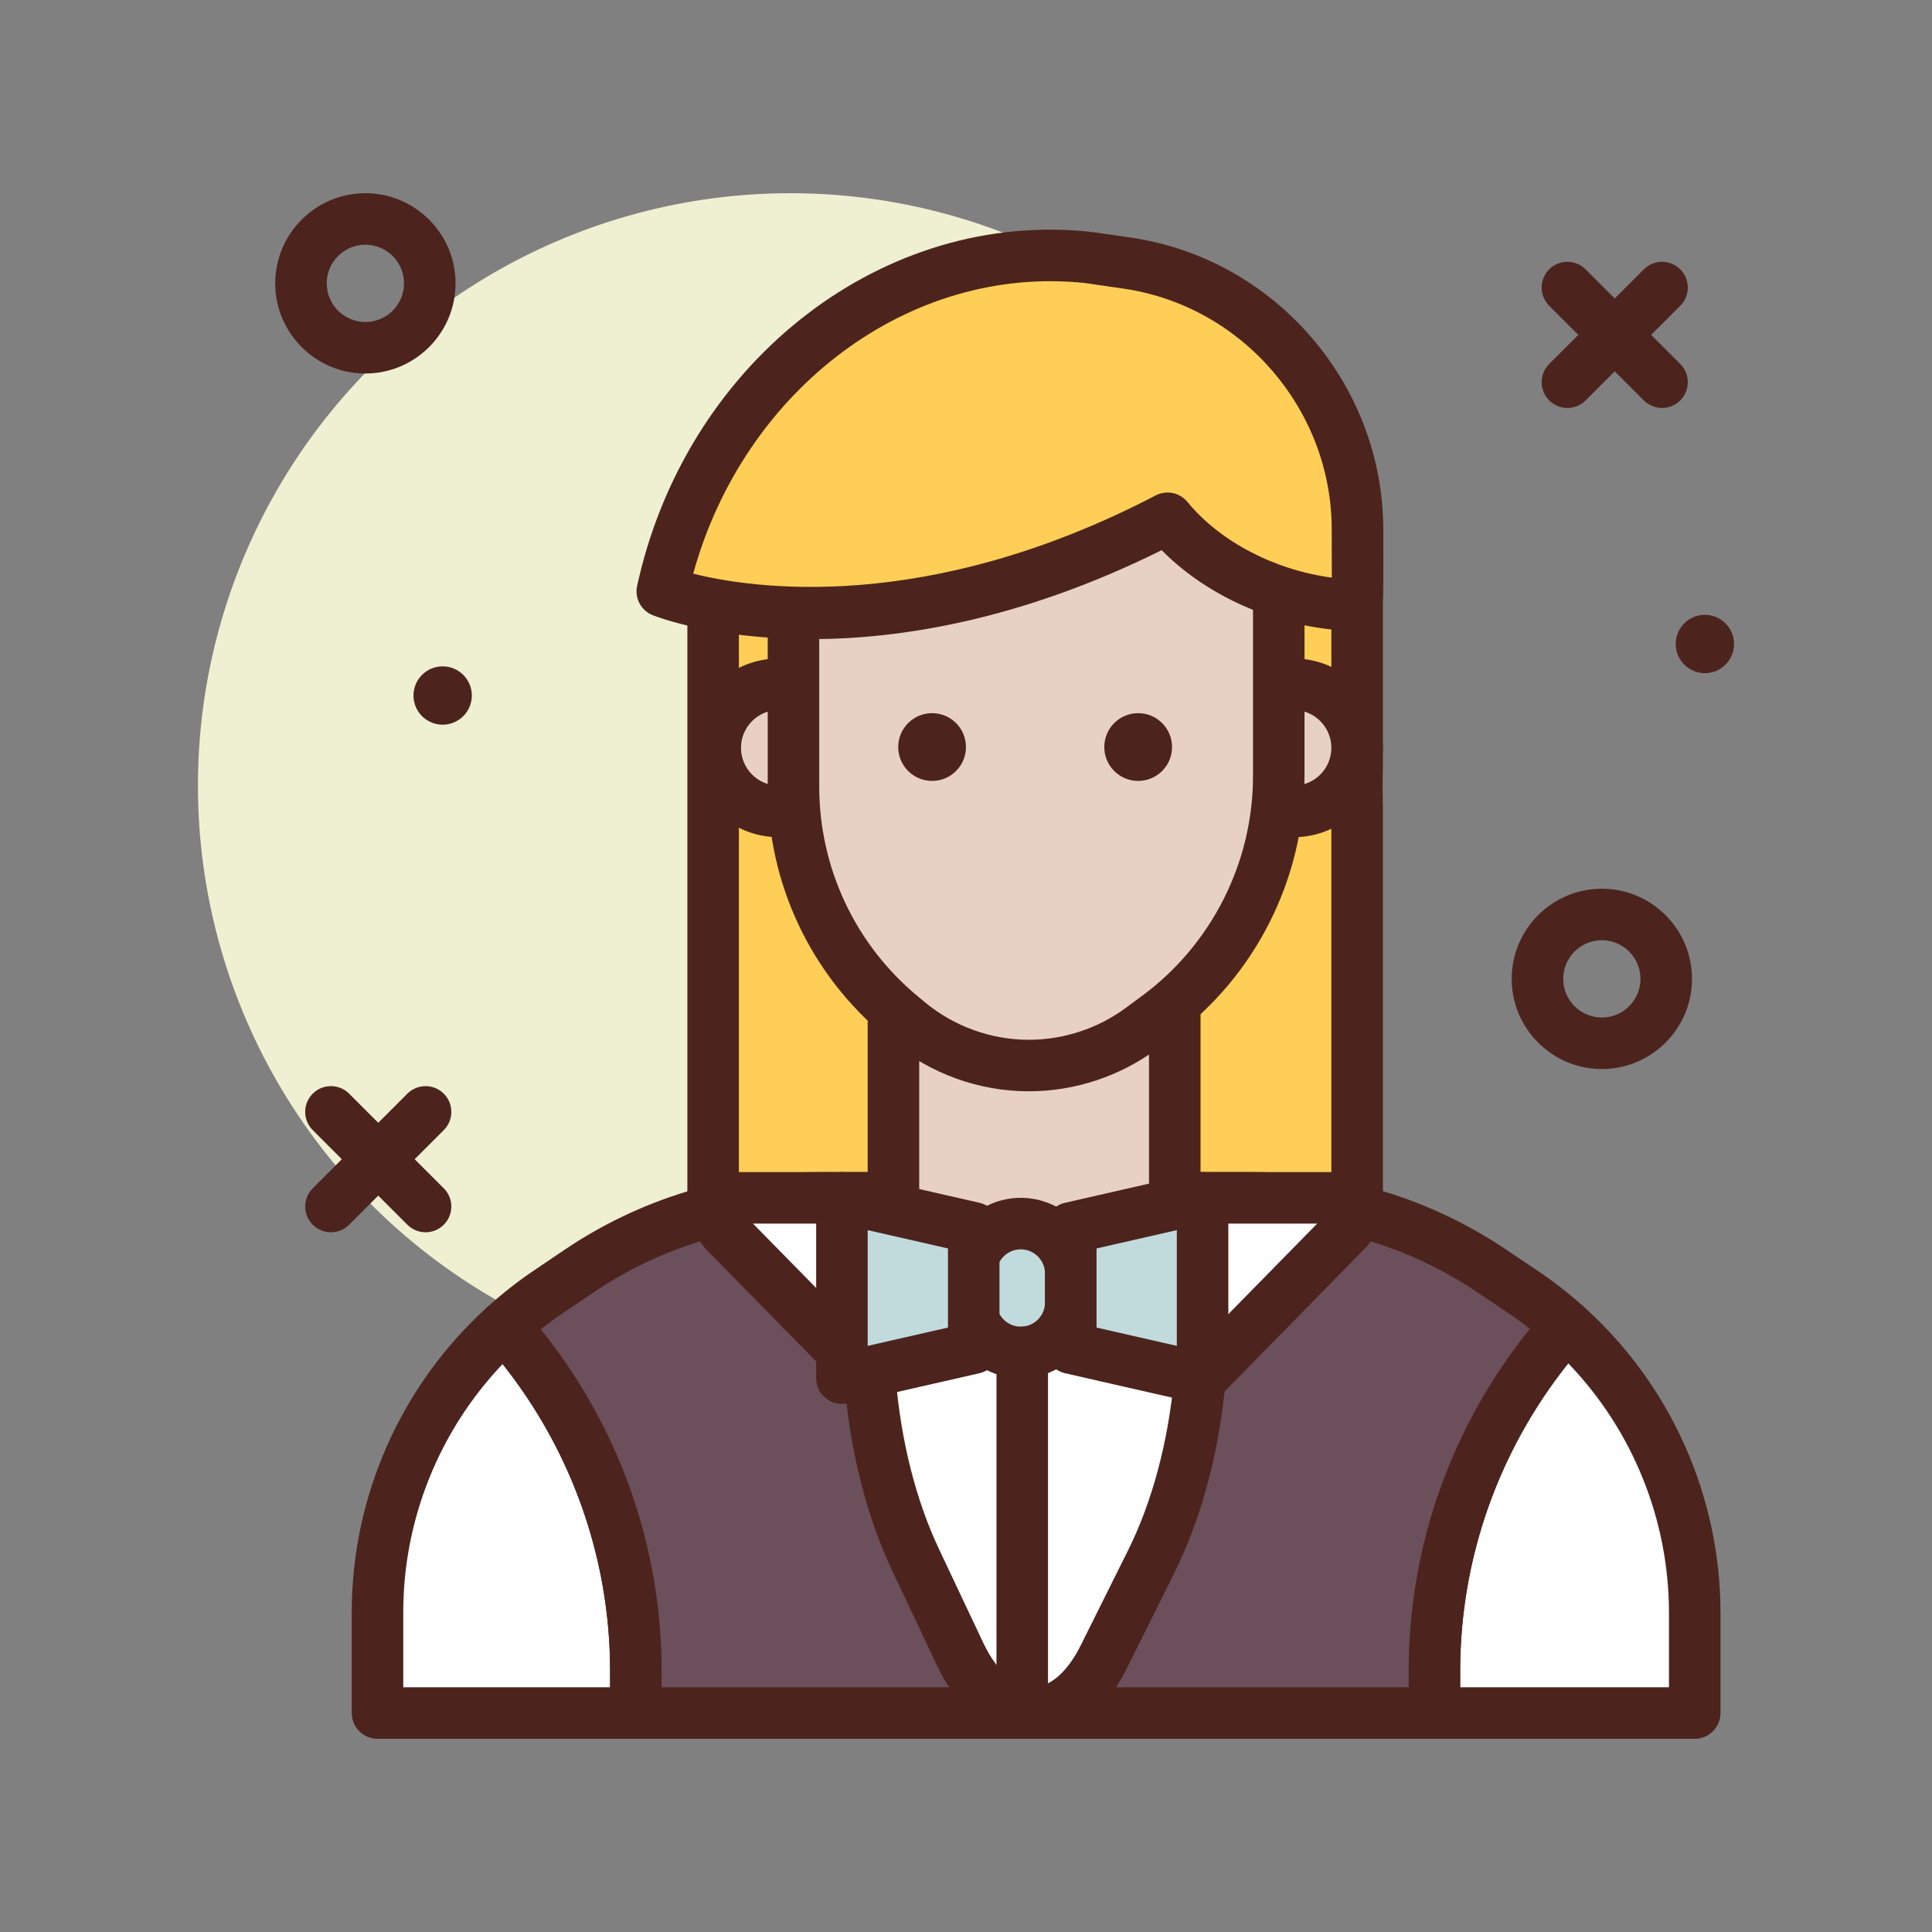 <svg id="woman" enable-background="new 0 0 300 300" height="512" viewBox="0 0 300 300" width="512" xmlns="http://www.w3.org/2000/svg"><rect x="0" y="0" width="300" height="300" fill="#808080" stroke="none"/><circle cx="122.735" cy="122" fill="#efefd2" r="92"/><path d="m210.735 198-100-4v-108l100-4z" fill="#ffce56"/><path d="m210.735 202c-.053 0-.105-.002-.16-.004l-100-4c-2.145-.086-3.84-1.85-3.84-3.996v-108c0-2.146 1.695-3.91 3.84-3.996l100-4c1.076-.051 2.148.357 2.932 1.111.785.754 1.229 1.797 1.229 2.885v116c0 1.088-.443 2.131-1.229 2.885-.746.717-1.74 1.115-2.772 1.115zm-96-11.844 92 3.68v-107.672l-92 3.68z" fill="#4c241d"/><path d="m263.157 250.444c0-17.153-7.359-33.323-19.943-44.594-13.105 14.731-20.479 33.746-20.479 53.572v6.578h40.422z" fill="#fff"/><path d="m263.157 270h-40.422c-2.209 0-4-1.791-4-4v-6.578c0-20.686 7.633-40.654 21.49-56.23.707-.795 1.701-1.275 2.762-1.336 1.088-.051 2.105.307 2.895 1.014 13.521 12.111 21.275 29.451 21.275 47.576v15.554c0 2.209-1.791 4-4 4zm-36.422-8h32.422v-11.555c0-14.475-5.654-28.377-15.641-38.75-10.85 13.596-16.781 30.387-16.781 47.727z" fill="#4c241d"/><path d="m78.339 205.941c-12.45 11.264-19.721 27.344-19.721 44.391v15.668h40.117v-6.578c0-19.785-7.342-38.763-20.396-53.481z" fill="#fff"/><path d="m98.735 270h-40.117c-2.209 0-4-1.791-4-4v-15.668c0-18 7.668-35.26 21.037-47.357.791-.713 1.863-1.074 2.902-1.027 1.066.059 2.064.541 2.773 1.34 13.803 15.561 21.404 35.496 21.404 56.135v6.577c.001 2.209-1.79 4-3.999 4zm-36.117-8h32.117v-2.578c0-17.289-5.898-34.039-16.689-47.613-9.85 10.35-15.428 24.168-15.428 38.523z" fill="#4c241d"/><path d="m243.214 205.85c-2.052-1.838-4.229-3.56-6.551-5.12l-5.1-3.426c-10.969-7.369-23.885-11.304-37.1-11.304h-67.349c-13.281 0-26.259 3.975-37.262 11.413l-4.885 3.302c-2.353 1.591-4.554 3.349-6.628 5.225 13.054 14.718 20.396 33.697 20.396 53.481v6.579h124v-6.578c0-19.826 7.373-38.841 20.479-53.572z" fill="#6b4f5b"/><g fill="#4c241d"><path d="m222.735 270h-124c-2.209 0-4-1.791-4-4v-6.578c0-18.682-6.887-36.73-19.389-50.826-1.455-1.641-1.318-4.148.309-5.621 2.297-2.076 4.676-3.953 7.072-5.572l4.885-3.303c11.709-7.916 25.369-12.1 39.502-12.1h67.35c14.061 0 27.66 4.145 39.33 11.984l5.1 3.426c2.359 1.584 4.713 3.422 6.988 5.459 1.643 1.471 1.785 3.992.32 5.639-12.553 14.111-19.467 32.191-19.467 50.914v6.578c0 2.209-1.791 4-4 4zm-120-8h116v-2.578c0-19.32 6.658-38.018 18.83-53.092-1.039-.814-2.086-1.576-3.131-2.277l-5.102-3.428c-10.345-6.951-22.403-10.625-34.868-10.625h-67.35c-12.531 0-24.641 3.709-35.021 10.729l-4.885 3.301c-1.084.732-2.166 1.527-3.238 2.379 12.129 15.061 18.766 33.73 18.766 53.014v2.577z"/><path d="m56.735 58c-7.719 0-14-6.281-14-14s6.281-14 14-14 14 6.281 14 14-6.281 14-14 14zm0-20c-3.309 0-6 2.691-6 6s2.691 6 6 6 6-2.691 6-6-2.691-6-6-6z"/><path d="m248.735 166c-7.719 0-14-6.281-14-14s6.281-14 14-14 14 6.281 14 14-6.281 14-14 14zm0-20c-3.309 0-6 2.691-6 6s2.691 6 6 6 6-2.691 6-6-2.691-6-6-6z"/><circle cx="68.735" cy="108" r="4.529"/><circle cx="264.735" cy="100" r="4.529"/><path d="m243.388 63.348c-1.023 0-2.047-.391-2.828-1.172-1.562-1.562-1.562-4.094 0-5.656l14.695-14.695c1.562-1.562 4.094-1.562 5.656 0s1.562 4.094 0 5.656l-14.695 14.695c-.782.781-1.805 1.172-2.828 1.172z"/><path d="m258.083 63.348c-1.023 0-2.047-.391-2.828-1.172l-14.696-14.696c-1.562-1.562-1.562-4.094 0-5.656s4.094-1.562 5.656 0l14.695 14.695c1.562 1.562 1.562 4.094 0 5.656-.78.782-1.804 1.173-2.827 1.173z"/><path d="m51.388 191.348c-1.023 0-2.047-.391-2.828-1.172-1.562-1.562-1.562-4.094 0-5.656l14.695-14.695c1.562-1.562 4.094-1.562 5.656 0s1.562 4.094 0 5.656l-14.695 14.695c-.782.781-1.805 1.172-2.828 1.172z"/><path d="m66.083 191.348c-1.023 0-2.047-.391-2.828-1.172l-14.696-14.696c-1.562-1.562-1.562-4.094 0-5.656s4.094-1.562 5.656 0l14.695 14.695c1.562 1.562 1.562 4.094 0 5.656-.78.782-1.804 1.173-2.827 1.173z"/></g><path d="m138.735 146h43.683v56h-43.683z" fill="#e7d1c4"/><path d="m182.419 206h-43.684c-2.209 0-4-1.791-4-4v-56c0-2.209 1.791-4 4-4h43.684c2.209 0 4 1.791 4 4v56c0 2.209-1.791 4-4 4zm-39.684-8h35.684v-48h-35.684z" fill="#4c241d"/><path d="m206.863 186h-20.128l-2.667 12h-46.667l-2.667-12h-20.128c-2.568 0-3.971 2.995-2.326 4.968l22.809 23.242c.842 10.216 3.261 19.918 7.094 28.033l6.872 14.55c5.701 12.071 16.449 12.309 22.332.495l7.339-14.737c4.031-8.095 6.621-17.892 7.577-28.265l22.885-23.319c1.646-1.972.243-4.967-2.325-4.967z" fill="#fff"/><path d="m160.347 270c-.045 0-.088-.002-.133-.002-5.969-.062-11.354-4.252-14.775-11.496l-6.871-14.549c-3.814-8.078-6.34-17.717-7.332-27.961l-21.809-22.223c-1.982-2.357-2.354-5.225-1.184-7.721 1.17-2.498 3.607-4.049 6.365-4.049h20.127c1.875 0 3.498 1.303 3.904 3.133l1.971 8.868h40.25l1.971-8.867c.406-1.83 2.029-3.133 3.904-3.133h20.127c2.758 0 5.195 1.551 6.365 4.049 1.17 2.496.799 5.363-.967 7.48l-22.115 22.553c-1.111 10.426-3.811 20.166-7.838 28.254l-7.34 14.736c-3.46 6.951-8.784 10.926-14.62 10.928zm-43.428-80 21.027 21.41c.654.666 1.055 1.541 1.131 2.473.811 9.838 3.137 19.055 6.725 26.654l6.871 14.547c2.031 4.301 4.881 6.887 7.623 6.914.016.002.033.002.049.002 2.688 0 5.406-2.363 7.463-6.494l7.34-14.736c3.773-7.578 6.254-16.861 7.174-26.85.084-.916.482-1.777 1.127-2.436l21.085-21.484h-14.59l-1.971 8.867c-.406 1.83-2.029 3.133-3.904 3.133h-46.668c-1.875 0-3.498-1.303-3.904-3.133l-1.971-8.867zm89.943 0h.039z" fill="#4c241d"/><path d="m158.503 210c-4.29 0-7.768-3.478-7.768-7.768v-4.465c0-4.29 3.478-7.768 7.768-7.768 4.29 0 7.768 3.478 7.768 7.768v4.465c-.001 4.29-3.478 7.768-7.768 7.768z" fill="#c1dbdc"/><path d="m158.503 214c-6.488 0-11.768-5.279-11.768-11.768v-4.465c0-6.488 5.279-11.768 11.768-11.768s11.768 5.279 11.768 11.768v4.465c-.001 6.489-5.28 11.768-11.768 11.768zm0-20c-2.078 0-3.768 1.689-3.768 3.768v4.465c0 2.078 1.689 3.768 3.768 3.768s3.768-1.689 3.768-3.768v-4.465c-.001-2.079-1.69-3.768-3.768-3.768z" fill="#4c241d"/><path d="m166.27 190.667v18.666l20.465 4.667v-28z" fill="#c1dbdc"/><path d="m186.735 218c-.297 0-.594-.033-.889-.1l-20.465-4.666c-1.82-.416-3.111-2.033-3.111-3.9v-18.668c0-1.867 1.291-3.484 3.111-3.9l20.465-4.666c1.186-.273 2.432.014 3.383.773s1.506 1.91 1.506 3.127v28c0 1.217-.555 2.367-1.506 3.127-.714.57-1.595.873-2.494.873zm-16.465-11.857 12.465 2.842v-17.969l-12.465 2.842z" fill="#4c241d"/><path d="m127.21 126h-6.272c-5.454 0-9.876-4.422-9.876-9.876 0-5.454 4.422-9.876 9.876-9.876h6.272z" fill="#e7d1c4"/><path d="m127.21 130h-6.271c-7.652 0-13.877-6.225-13.877-13.877 0-7.65 6.225-13.875 13.877-13.875h6.271c2.209 0 4 1.791 4 4v19.752c0 2.209-1.791 4-4 4zm-6.272-19.752c-3.24 0-5.877 2.635-5.877 5.875s2.637 5.877 5.877 5.877h2.271v-11.752z" fill="#4c241d"/><path d="m194.735 106.248h6.124c5.454 0 9.876 4.422 9.876 9.876 0 5.454-4.422 9.876-9.876 9.876h-6.124z" fill="#e7d1c4"/><path d="m200.858 130h-6.123c-2.209 0-4-1.791-4-4v-19.752c0-2.209 1.791-4 4-4h6.123c7.652 0 13.877 6.225 13.877 13.875 0 7.652-6.224 13.877-13.877 13.877zm-2.123-8h2.123c3.24 0 5.877-2.637 5.877-5.877s-2.637-5.875-5.877-5.875h-2.123z" fill="#4c241d"/><path d="m151.2 190.667v18.666l-20.465 4.667v-28z" fill="#c1dbdc"/><path d="m130.735 218c-.898 0-1.779-.303-2.494-.873-.951-.76-1.506-1.91-1.506-3.127v-28c0-1.217.555-2.367 1.506-3.127.953-.756 2.201-1.041 3.383-.773l20.465 4.666c1.82.416 3.111 2.033 3.111 3.9v18.668c0 1.867-1.291 3.484-3.111 3.9l-20.465 4.666c-.295.067-.592.1-.889.1zm4-26.984v17.969l12.465-2.842v-12.285z" fill="#4c241d"/><path d="m179.753 157.826-2.566 1.896c-5.041 3.725-11.144 5.735-17.412 5.735-6.821 0-13.429-2.38-18.684-6.73l-1.08-.894c-10.641-8.808-16.801-21.903-16.801-35.717v-53.546h75.356v51.965c0 14.711-6.981 28.549-18.813 37.291z" fill="#e7d1c4"/><path d="m159.774 169.457c-7.734 0-15.275-2.717-21.234-7.648l-1.08-.896c-11.598-9.598-18.25-23.74-18.25-38.797v-53.546c0-2.209 1.791-4 4-4h75.355c2.209 0 4 1.791 4 4v51.965c0 15.91-7.639 31.053-20.436 40.508l-2.566 1.896c-5.687 4.204-12.716 6.518-19.789 6.518zm-32.564-96.887v49.545c0 12.666 5.596 24.561 15.352 32.635l1.08.896c4.527 3.746 10.256 5.811 16.133 5.811 5.373 0 10.713-1.758 15.035-4.951l2.566-1.896c10.764-7.953 17.189-20.691 17.189-34.074v-47.966z" fill="#4c241d"/><path d="m169.009 39.987c-29.86-3.247-58.195 18.161-65.883 50.579-.098.413-.194.829-.288 1.248 0 0 32.179 12.777 78.457-11.334 6.659 8.122 18.185 13.294 29.44 13.519.077.002.079-5.079.054-11.934-.075-20.715-15.311-38.264-35.814-41.219z" fill="#ffce56"/><path d="m125.954 99.242c-14.92.002-23.885-3.43-24.592-3.711-1.828-.725-2.857-2.672-2.426-4.592l.297-1.291c8.072-34.057 38.238-57.131 70.207-53.639l.141.018 5.967.861c22.287 3.211 39.16 22.627 39.242 45.162.047 13.533.047 13.533-1.256 14.807-.77.752-1.807 1.125-2.879 1.143-11.475-.23-22.773-4.975-30.273-12.566-21.971 10.908-40.717 13.808-54.428 13.808zm-18.318-10.162c9.109 2.281 36.191 6.412 71.812-12.146 1.676-.877 3.74-.453 4.941 1.012 5.072 6.188 13.57 10.57 22.414 11.746.004-2.715-.008-6.08-.014-7.611-.068-18.6-13.99-34.625-32.385-37.273l-5.896-.852c-27.181-2.917-52.925 16.345-60.872 45.124z" fill="#4c241d"/><path d="m158.735 266c-2.209 0-4-1.791-4-4v-52c0-2.209 1.791-4 4-4s4 1.791 4 4v52c0 2.209-1.791 4-4 4z" fill="#4c241d"/><circle cx="144.735" cy="116" fill="#4c241d" r="5.261"/><circle cx="176.735" cy="116" fill="#4c241d" r="5.261"/></svg>